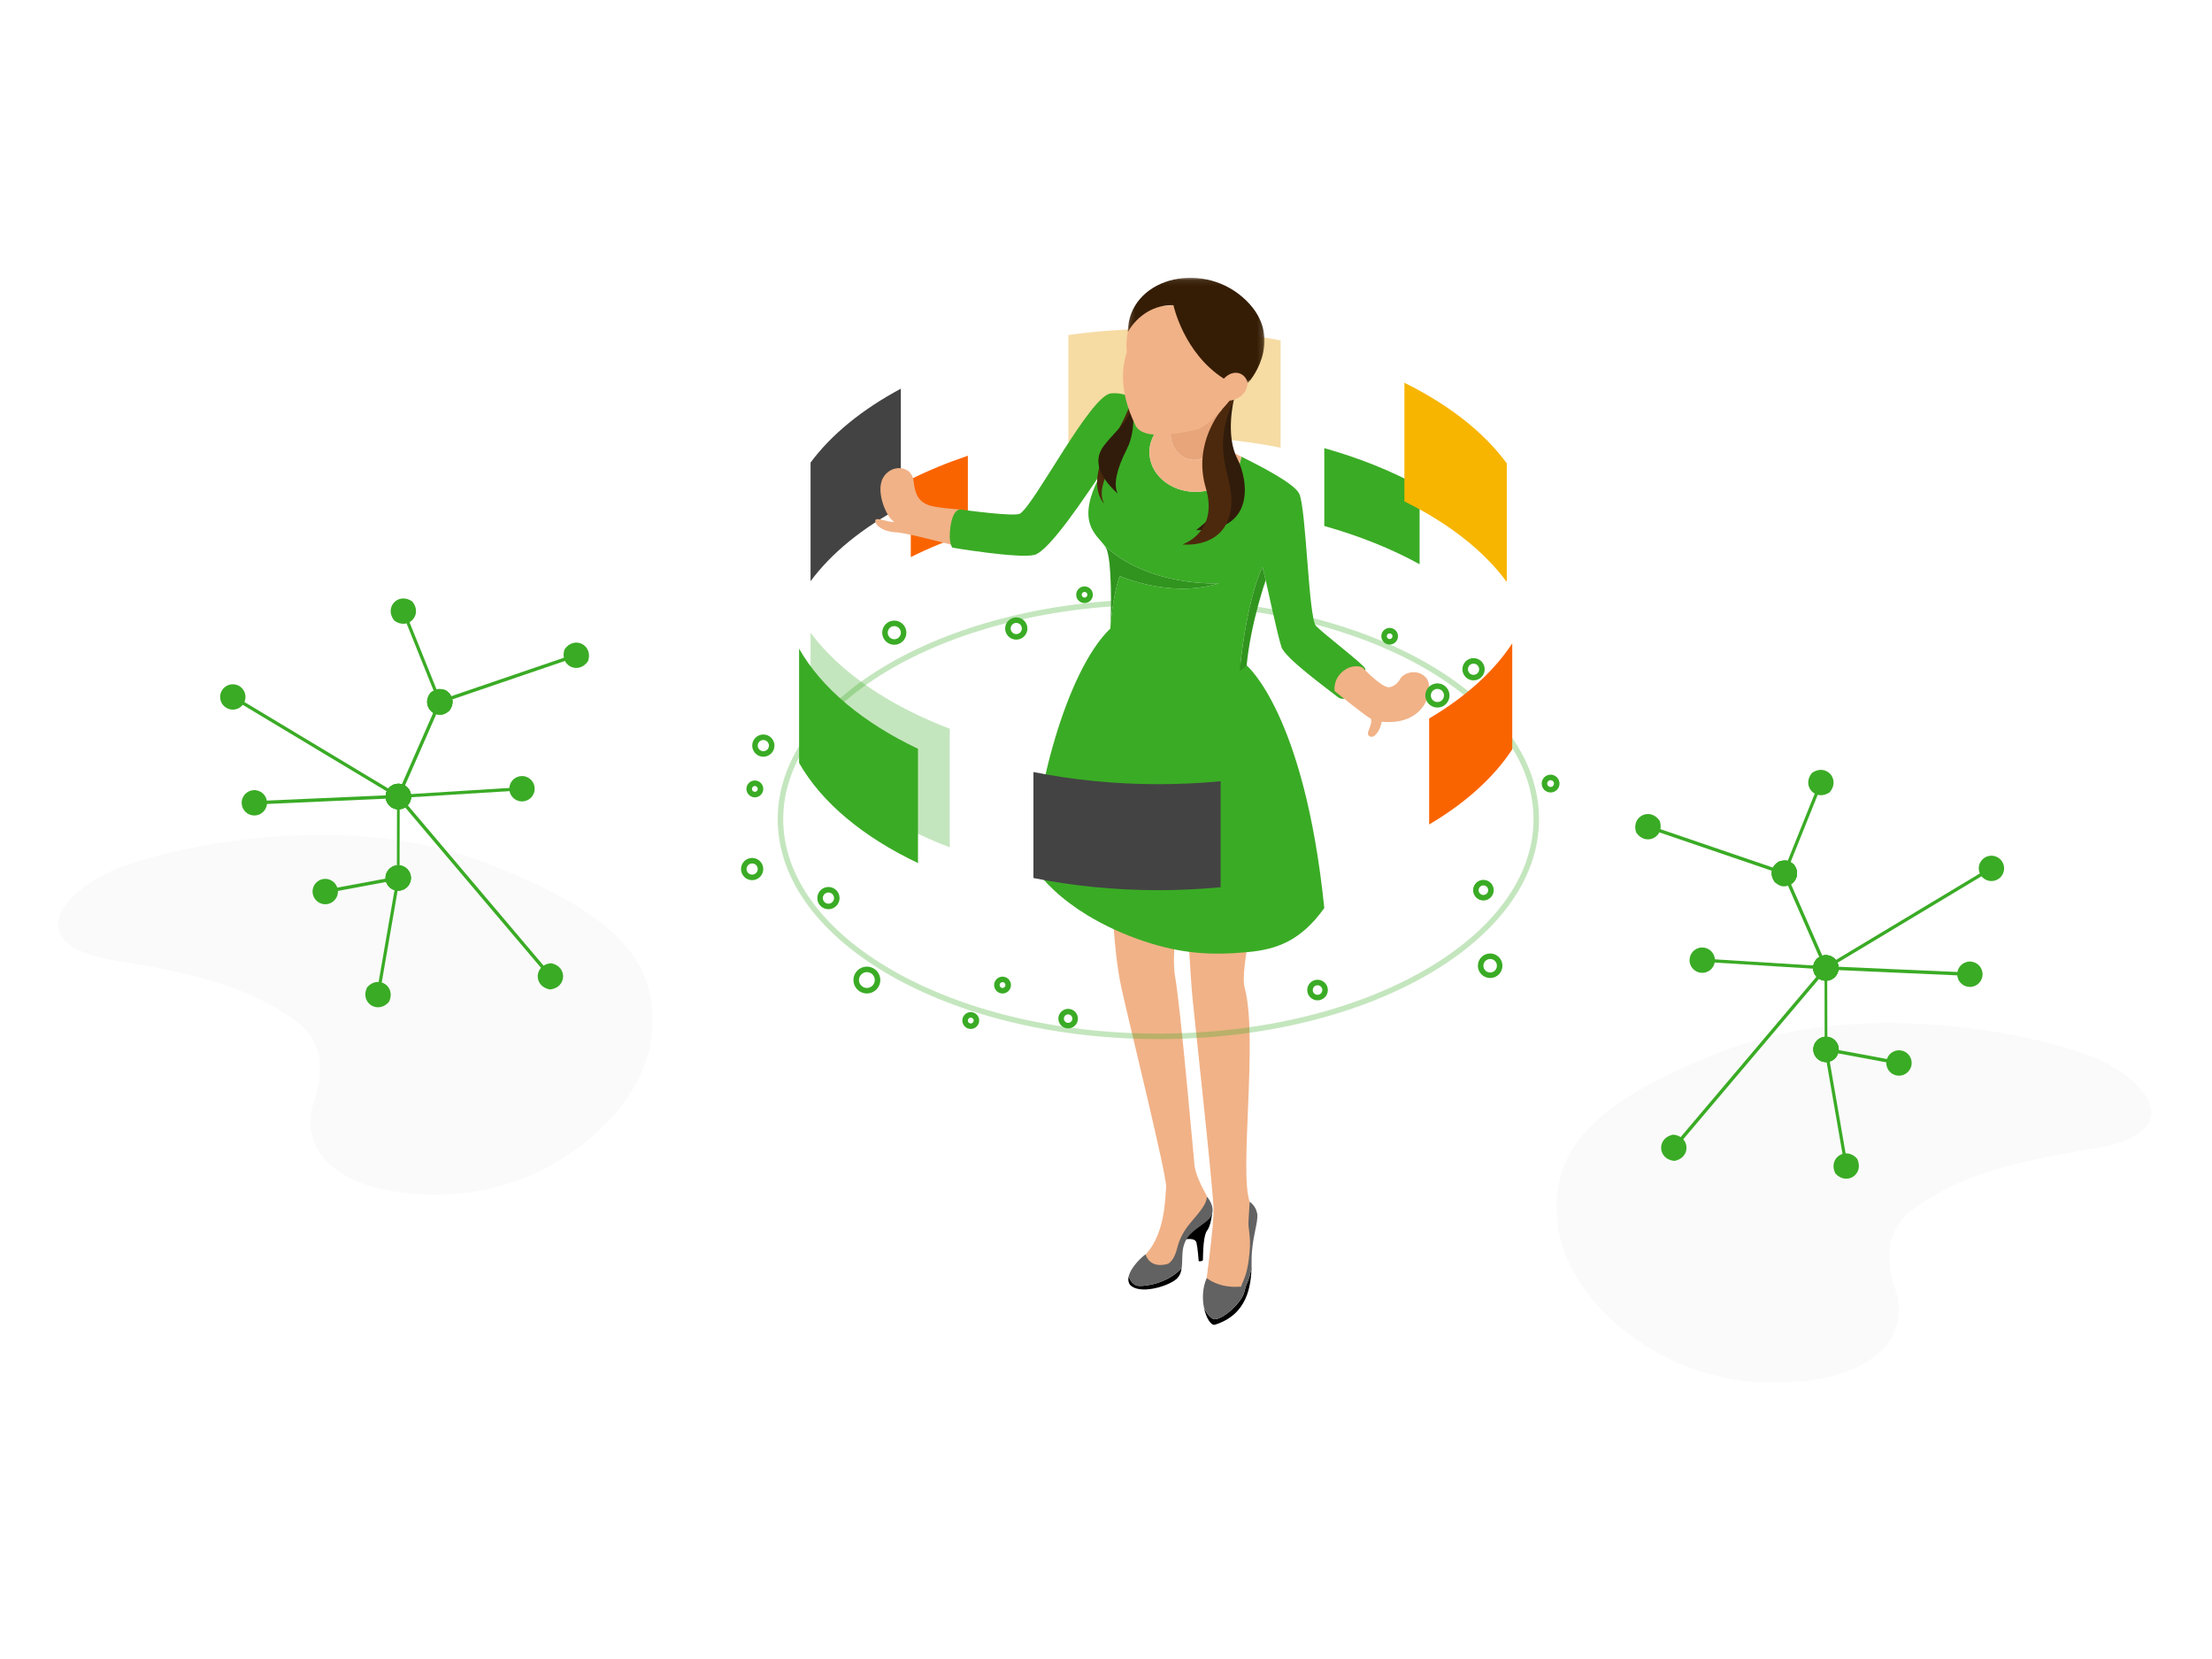 <?xml version="1.0" encoding="UTF-8"?>
<svg width="400px" height="300px" viewBox="0 0 400 300" version="1.1" xmlns="http://www.w3.org/2000/svg" xmlns:xlink="http://www.w3.org/1999/xlink">
    <!-- Generator: Sketch 55.2 (78181) - https://sketchapp.com -->
    <title>1</title>
    <desc>Created with Sketch.</desc>
    <defs>
        <polygon id="path-1" points="0.142 0.081 24.869 0.081 24.869 19.131 0.142 19.131"></polygon>
    </defs>
    <g id="1" stroke="none" stroke-width="1" fill="none" fill-rule="evenodd">
        <g id="编组-5" transform="translate(10, 50)">
            <g id="Page-1" transform="translate(125, 0)">
                <path d="M40.021,46.486 L40.021,32.411 C36.348,33.645 32.892,35.069 29.698,36.663 L29.698,50.738 C32.892,49.145 36.348,47.721 40.021,46.486" id="Fill-4" fill="#FA6400"></path>
                <path d="M104.473,45.115 C110.837,46.906 116.646,49.247 121.711,52.032 L121.711,37.956 C116.646,35.171 110.837,32.83 104.473,31.04 L104.473,45.115 Z" id="Fill-6" fill="#3AAB25"></path>
                <path d="M74.47,28.849 C82.206,28.849 89.642,29.589 96.575,30.951 L96.575,11.564 C89.642,10.203 82.206,9.463 74.47,9.463 C68.862,9.463 63.414,9.854 58.199,10.586 L58.199,29.972 C63.414,29.24 68.862,28.849 74.47,28.849" id="Fill-8" fill="#F6DBA3"></path>
                <path d="M27.902,41.738 L27.902,20.287 C20.953,24.007 15.354,28.549 11.576,33.645 L11.576,55.096 C15.354,50.001 20.953,45.459 27.902,41.738" id="Fill-10" fill="#434343"></path>
                <path d="M79.631,114.29 C79.631,114.29 80.192,125.848 80.641,130.449 C81.09,135.049 84.457,165.683 84.457,168.825 C84.457,171.967 83.11,181.841 83.11,181.841 C83.11,181.841 85.919,183.324 89.057,182.963 C89.128,182.861 91.694,181.616 91.245,171.63 C91.414,169.722 91.491,168.78 90.979,167.324 C89.057,161.867 92.536,137.518 90.067,128.597 C89.169,125.287 92.536,111.934 92.536,111.934 L79.631,114.29 Z" id="Fill-12" fill="#F1B287"></path>
                <path d="M66.11,111.934 C66.11,111.934 66.278,121.752 67.793,128.653 C69.308,135.554 76.041,162.653 75.872,164.673 C75.704,166.693 75.704,173.93 71.496,177.465 C72.674,179.653 76.63,179.737 77.05,178.559 C77.471,177.381 79.155,172.752 80.08,172.415 C81.006,172.079 84.036,167.618 83.11,166.019 C82.184,164.42 81.174,162.232 81.006,160.717 C80.838,159.203 78.442,131.753 77.499,126.633 C76.557,121.513 79.07,108.455 79.07,108.455 L66.11,111.934 Z" id="Fill-14" fill="#F1B287"></path>
                <path d="M79.176,174.141 C79.176,174.141 81.132,173.699 81.364,174.73 C81.595,175.761 81.763,178.054 81.763,178.054 C81.763,178.054 82.207,178.18 82.522,177.907 C82.563,175.929 82.647,173.32 83.3,172.5 C83.952,171.679 84.184,169.499 84.184,169.499 C84.184,169.499 80.704,171.33 79.176,174.141" id="Fill-16" fill="#000000"></path>
                <path d="M70.97,182.535 C69.92,182.495 69.366,181.524 69.1,180.813 C68.971,181.368 69.017,181.899 69.35,182.346 C70.991,184.113 75.998,182.725 77.682,181.336 C78.309,180.819 78.567,180.109 78.683,179.313 C76.338,181.877 72.632,182.598 70.97,182.535" id="Fill-18" fill="#000000"></path>
                <path d="M83.246,166.396 C83.173,167.741 82.1,168.965 80.249,171.153 C78.397,173.341 78.018,175.193 77.85,175.782 C77.682,176.371 77.25,178.008 76.167,178.559 C72.759,179.485 72.167,176.833 72.167,176.833 C71.529,177.224 69.493,179.125 69.1,180.814 C69.366,181.524 69.92,182.496 70.97,182.535 C72.632,182.598 76.338,181.878 78.683,179.314 C78.877,177.972 78.664,176.387 79.113,175.066 C79.828,172.962 81.258,172.415 83.284,170.774 C85.309,169.133 83.699,166.861 83.246,166.396" id="Fill-20" fill="#626262"></path>
                <path d="M84.877,188.546 C84.006,188.686 83.24,187.55 82.729,186.51 C83.121,188.389 83.998,189.722 84.681,189.556 C90.525,187.729 91.272,182.654 91.326,178.793 C91.015,181.591 90.487,181.535 90.039,183.524 C89.59,185.516 86.448,188.293 84.877,188.546" id="Fill-22" fill="#000000"></path>
                <path d="M92.339,169.442 C92.059,167.955 90.979,167.324 90.979,167.324 L90.789,170.48 C90.602,172.272 91.294,173.368 90.937,176.736 C90.579,180.103 90.207,180.691 89.403,182.663 C85.85,182.952 83.896,181.617 83.206,181.124 C82.413,182.932 82.397,184.916 82.729,186.51 C83.24,187.55 84.006,188.686 84.877,188.546 C86.448,188.293 89.59,185.516 90.039,183.524 C90.487,181.534 91.015,181.591 91.326,178.793 C91.33,178.502 91.331,178.217 91.329,177.942 C91.301,174.014 92.62,170.929 92.339,169.442" id="Fill-24" fill="#626262"></path>
                <path d="M90.432,70.332 C90.432,70.332 78.846,66.937 65.788,63.653 C57.75,71.338 51.875,94.317 51.875,106.72 C52.905,108.228 54.178,109.66 55.627,111.01 C57.388,112.652 59.425,114.164 61.667,115.525 C64.72,117.377 68.14,118.945 71.748,120.161 C78.524,122.442 83.913,122.805 90.693,122.165 C95.994,121.664 100.278,120.069 104.473,114.207 C100.882,78.973 90.432,70.332 90.432,70.332" id="Fill-26" fill="#3AAB25"></path>
                <path d="M142.806,98.132 C142.806,119.822 112.211,137.406 74.47,137.406 C36.728,137.406 6.133,119.822 6.133,98.132 C6.133,76.441 36.728,58.858 74.47,58.858 C112.211,58.858 142.806,76.441 142.806,98.132 Z" id="Stroke-28" stroke="#3AAB25" opacity="0.3"></path>
                <path d="M137.476,55.247 L137.476,33.796 C133.331,28.139 126.946,23.159 118.961,19.218 L118.961,40.67 C126.946,44.61 133.331,49.591 137.476,55.247" id="Fill-30" fill="#F7B500"></path>
                <path d="M11.576,64.408 L11.576,85.86 C16.847,92.969 25.661,99.001 36.743,103.226 L36.743,81.775 C25.661,77.549 16.847,71.517 11.576,64.408" id="Fill-32" fill-opacity="0.3" fill="#3AAB25"></path>
                <path d="M123.436,79.923 L123.436,99.09 C129.957,95.241 135.115,90.626 138.463,85.501 L138.463,66.334 C135.115,71.458 129.957,76.073 123.436,79.923" id="Fill-34" fill="#FA6400"></path>
                <path d="M74.47,91.806 C66.551,91.806 58.948,91.029 51.875,89.605 L51.875,108.773 C58.948,110.196 66.551,110.973 74.47,110.973 C78.303,110.973 82.061,110.789 85.723,110.44 L85.723,91.273 C82.061,91.621 78.303,91.806 74.47,91.806" id="Fill-36" fill="#434343"></path>
                <path d="M38.717,42.139 C38.717,42.139 34.13,41.858 32.783,41.297 C31.437,40.736 30.483,39.838 30.203,36.977 C29.922,34.115 26.051,33.835 24.648,36.472 C23.245,39.109 25.546,43.99 26.78,44.383 C25.602,44.495 23.526,43.485 23.302,44.046 C23.077,44.607 24.143,46.178 27.397,46.29 C29.81,46.571 36.952,48.488 36.952,48.488 C36.952,48.488 38.927,45.28 38.717,42.139" id="Fill-38" fill="#F1B287"></path>
                <path d="M111.892,70.921 C111.64,70.163 104.318,64.609 102.971,63.178 C101.625,61.747 101.204,41.886 99.942,39.277 C99.066,37.467 93.46,34.564 89.462,32.568 C88.998,36.152 85.472,38.94 81.186,38.94 C76.584,38.94 72.854,35.728 72.854,31.765 C72.854,28.892 74.82,26.42 77.651,25.274 C77.23,25.243 76.84,25.187 76.504,25.096 C73.684,24.339 69.561,20.678 65.858,21.141 C62.155,21.604 52.182,41.045 49.489,42.854 C48.731,43.527 39.053,42.181 38.717,42.138 C38.38,42.096 37.286,42.265 36.865,45.294 C36.444,48.324 37.244,49.039 37.244,49.039 C37.244,49.039 49.278,51.059 52.056,50.342 C54.833,49.625 61.565,39.277 64.343,35.234 C59.164,44.447 63.302,46.614 64.782,48.737 C64.782,48.737 64.782,48.737 64.782,48.736 C73.005,56.26 85.466,55.478 85.466,55.478 C77.901,57.865 70.234,55.267 67.457,54.173 C66.185,58.134 65.855,62.526 65.788,63.653 C65.784,63.753 65.779,63.847 65.773,63.935 C76.424,75.389 85.553,73.562 89.167,71.338 C90.566,57.605 93.293,52.532 93.293,52.532 L93.882,54.931 C93.882,54.931 96.07,65.114 96.744,67.049 C97.417,68.985 104.655,74.287 106.927,76.054 C109.199,77.822 112.144,71.678 111.892,70.921" id="Fill-40" fill="#3AAB25"></path>
                <path d="M89.167,71.338 C89.723,70.996 90.152,70.645 90.432,70.332 C91.189,62.589 93.882,54.931 93.882,54.931 L93.293,52.532 C93.293,52.532 90.566,57.605 89.167,71.338" id="Fill-42" fill="#30941E"></path>
                <path d="M65.788,63.653 C65.855,62.526 66.185,58.134 67.457,54.173 C70.234,55.267 77.901,57.865 85.467,55.478 C85.467,55.478 73.006,56.26 64.782,48.737 C64.782,48.737 64.782,48.737 64.781,48.737 C64.91,48.921 65.02,49.104 65.1,49.292 C66.08,51.578 65.951,60.436 65.788,63.653" id="Fill-44" fill="#30941E"></path>
                <path d="M106.338,74.96 C106.338,74.96 105.889,72.211 108.862,70.752 C110.546,70.135 111.443,70.752 111.443,70.752 C111.443,70.752 114.641,74.175 116.1,74.287 C116.829,74.231 117.671,73.732 118.232,72.719 C118.793,71.706 121.206,70.808 122.833,72.492 C124.46,74.175 123.113,81.3 114.866,80.515 C114.641,81.861 113.631,83.657 112.677,83.152 C111.724,82.647 113.295,81.244 112.902,79.954 C112.06,79.617 106.338,74.96 106.338,74.96" id="Fill-46" fill="#F1B287"></path>
                <path d="M85.655,30.629 C85.359,30.451 85.159,30.177 85.026,29.846 C84.494,31.773 82.868,33.176 80.943,33.176 C78.586,33.176 76.676,31.073 76.676,28.479 C76.676,27.242 77.113,26.12 77.824,25.282 C77.767,25.279 77.707,25.278 77.651,25.274 C74.82,26.42 72.854,28.892 72.854,31.765 C72.854,35.728 76.585,38.941 81.186,38.941 C85.472,38.941 88.998,36.152 89.462,32.568 C87.699,31.688 86.248,30.984 85.655,30.629" id="Fill-48" fill="#F1B287"></path>
                <path d="M85.319,25.539 C85.528,24.814 85.723,24.312 85.723,24.312 C85.723,24.312 84.814,24.529 83.542,24.759 C83.438,24.778 83.338,24.797 83.23,24.816 C81.599,25.1 79.481,25.377 77.824,25.282 C77.113,26.121 76.676,27.242 76.676,28.479 C76.676,31.073 78.586,33.176 80.943,33.176 C82.868,33.176 84.494,31.773 85.026,29.846 C84.716,29.074 84.788,27.976 84.978,26.959 C85.074,26.447 85.198,25.956 85.319,25.539" id="Fill-50" fill="#E8A57A"></path>
                <path d="M88.115,22.29 C88.115,22.29 86.566,28.657 88.717,32.874 C90.868,37.091 91.865,46.126 81.298,45.868 C84.587,43.286 86.732,40.963 85.702,34.595 C84.673,28.227 86.472,23.288 88.115,22.29" id="Fill-52" fill="#311C0B"></path>
                <path d="M85.947,24.074 C85.947,24.074 80.628,30.12 83.038,38.209 C85.447,46.298 78.821,48.45 78.821,48.45 C78.821,48.45 85.963,49.31 87.426,42.856 C88.889,36.402 83.382,32.788 88.115,22.29 C88.373,20.052 85.877,22.662 85.877,22.662 L85.947,24.074 Z" id="Fill-54" fill="#4C290D"></path>
                <path d="M69.871,21.383 C69.871,21.383 69.044,28.346 66.865,32.272 C64.686,36.197 63.503,38.984 64.708,41.135 C62.729,38.984 63.202,34.939 64.751,32.056 C66.3,29.174 68.882,25.469 69.871,21.383" id="Fill-56" fill="#4C290D"></path>
                <path d="M69.729,21.98 C69.981,25.723 67.12,27.327 64.595,30.629 C64.331,30.974 64.138,31.32 63.985,31.664 C62.674,34.612 65.161,37.469 67.12,39.277 C66.297,37.631 66.931,34.852 68.701,31.345 C68.741,31.267 68.773,31.193 68.813,31.114 C70.675,27.495 69.729,21.98 69.729,21.98" id="Fill-58" fill="#311C0B"></path>
                <path d="M71.076,5.595 C71.076,5.595 68.236,8.521 68.753,13.684 C68.15,15.663 67.055,20.138 70.227,26.678 C70.732,28.055 72.711,29.776 81.661,27.625 C83.984,26.678 87.34,22.462 87.34,22.462 C87.34,22.462 90.352,22.203 90.61,19.278 C90.868,13.254 86.824,4.562 86.824,4.562 L71.076,5.595 Z" id="Fill-60" fill="#F1B287"></path>
                <g id="Group-64" transform="translate(68.793, 0.147)">
                    <mask id="mask-2" fill="white">
                        <use xlink:href="#path-1"></use>
                    </mask>
                    <g id="Clip-63"></g>
                    <path d="M8.403,5.047 C8.403,5.047 10.229,13.681 17.515,18.328 C19.293,16.435 21.473,17.295 21.818,19.131 C22.85,18.213 28.644,10.296 20.899,3.584 C13.155,-3.128 0.268,0.253 0.142,9.921 C1.911,6.796 5.085,4.904 8.403,5.047" id="Fill-62" fill="#351D05" mask="url(#mask-2)"></path>
                </g>
                <path d="M23.689,127.222 C23.689,128.289 22.825,129.153 21.759,129.153 C20.692,129.153 19.828,128.289 19.828,127.222 C19.828,126.156 20.692,125.292 21.759,125.292 C22.825,125.292 23.689,126.156 23.689,127.222 Z" id="Stroke-65" stroke="#3AAB25"></path>
                <path d="M136.189,124.638 C136.189,125.588 135.419,126.359 134.468,126.359 C133.518,126.359 132.747,125.588 132.747,124.638 C132.747,123.687 133.518,122.917 134.468,122.917 C135.419,122.917 136.189,123.687 136.189,124.638 Z" id="Stroke-67" stroke="#3AAB25"></path>
                <path d="M104.616,129.03 C104.616,129.783 104.005,130.394 103.252,130.394 C102.499,130.394 101.889,129.783 101.889,129.03 C101.889,128.277 102.499,127.667 103.252,127.667 C104.005,127.667 104.616,128.277 104.616,129.03 Z" id="Stroke-69" stroke="#3AAB25"></path>
                <path d="M134.611,110.973 C134.611,111.726 134,112.337 133.247,112.337 C132.494,112.337 131.884,111.726 131.884,110.973 C131.884,110.22 132.494,109.61 133.247,109.61 C134,109.61 134.611,110.22 134.611,110.973 Z" id="Stroke-71" stroke="#3AAB25"></path>
                <path d="M146.509,91.694 C146.509,92.307 146.012,92.805 145.398,92.805 C144.785,92.805 144.288,92.307 144.288,91.694 C144.288,91.081 144.785,90.584 145.398,90.584 C146.012,90.584 146.509,91.081 146.509,91.694 Z" id="Stroke-73" stroke="#3AAB25"></path>
                <path d="M126.618,75.761 C126.618,76.693 125.863,77.449 124.931,77.449 C123.999,77.449 123.244,76.693 123.244,75.761 C123.244,74.829 123.999,74.074 124.931,74.074 C125.863,74.074 126.618,74.829 126.618,75.761 Z" id="Stroke-75" stroke="#3AAB25"></path>
                <path d="M28.402,64.408 C28.402,65.34 27.647,66.096 26.715,66.096 C25.783,66.096 25.028,65.34 25.028,64.408 C25.028,63.476 25.783,62.721 26.715,62.721 C27.647,62.721 28.402,63.476 28.402,64.408 Z" id="Stroke-77" stroke="#3AAB25"></path>
                <path d="M132.977,71.02 C132.977,71.856 132.299,72.534 131.463,72.534 C130.628,72.534 129.95,71.856 129.95,71.02 C129.95,70.184 130.627,69.507 131.463,69.507 C132.299,69.507 132.977,70.184 132.977,71.02 Z" id="Stroke-79" stroke="#3AAB25"></path>
                <path d="M117.301,65.049 C117.301,65.606 116.851,66.056 116.294,66.056 C115.739,66.056 115.288,65.606 115.288,65.049 C115.288,64.493 115.739,64.043 116.294,64.043 C116.851,64.043 117.301,64.493 117.301,65.049 Z" id="Stroke-81" stroke="#3AAB25"></path>
                <path d="M62.123,57.548 C62.123,58.104 61.673,58.554 61.117,58.554 C60.561,58.554 60.11,58.104 60.11,57.548 C60.11,56.991 60.561,56.541 61.117,56.541 C61.673,56.541 62.123,56.991 62.123,57.548 Z" id="Stroke-83" stroke="#3AAB25"></path>
                <path d="M16.32,112.404 C16.32,113.239 15.644,113.915 14.809,113.915 C13.974,113.915 13.297,113.239 13.297,112.404 C13.297,111.569 13.974,110.892 14.809,110.892 C15.644,110.892 16.32,111.569 16.32,112.404 Z" id="Stroke-85" stroke="#3AAB25"></path>
                <path d="M4.547,84.829 C4.547,85.664 3.87,86.34 3.035,86.34 C2.2,86.34 1.523,85.664 1.523,84.829 C1.523,83.994 2.2,83.317 3.035,83.317 C3.87,83.317 4.547,83.994 4.547,84.829 Z" id="Stroke-87" stroke="#3AAB25"></path>
                <path d="M50.285,63.653 C50.285,64.488 49.608,65.165 48.773,65.165 C47.939,65.165 47.262,64.488 47.262,63.653 C47.262,62.818 47.939,62.142 48.773,62.142 C49.608,62.142 50.285,62.818 50.285,63.653 Z" id="Stroke-89" stroke="#3AAB25"></path>
                <path d="M2.523,92.659 C2.523,93.225 2.065,93.683 1.5,93.683 C0.935,93.683 0.477,93.224 0.477,92.659 C0.477,92.094 0.935,91.636 1.5,91.636 C2.065,91.636 2.523,92.094 2.523,92.659 Z" id="Stroke-91" stroke="#3AAB25"></path>
                <path d="M41.568,134.544 C41.568,135.109 41.109,135.567 40.544,135.567 C39.979,135.567 39.521,135.109 39.521,134.544 C39.521,133.979 39.979,133.521 40.544,133.521 C41.109,133.521 41.568,133.979 41.568,134.544 Z" id="Stroke-93" stroke="#3AAB25"></path>
                <path d="M47.314,128.13 C47.314,128.695 46.856,129.153 46.291,129.153 C45.726,129.153 45.268,128.695 45.268,128.13 C45.268,127.565 45.726,127.107 46.291,127.107 C46.856,127.107 47.314,127.565 47.314,128.13 Z" id="Stroke-95" stroke="#3AAB25"></path>
                <path d="M59.049,133.303 C59.544,133.797 59.544,134.6 59.049,135.095 C58.554,135.59 57.752,135.59 57.256,135.095 C56.762,134.6 56.762,133.797 57.257,133.303 C57.752,132.808 58.554,132.808 59.049,133.303 Z" id="Stroke-97" stroke="#3AAB25"></path>
                <path d="M2.523,107.151 C2.523,107.986 1.847,108.662 1.012,108.662 C0.177,108.662 -0.5,107.986 -0.5,107.151 C-0.5,106.316 0.177,105.639 1.012,105.639 C1.847,105.639 2.523,106.316 2.523,107.151 Z" id="Stroke-99" stroke="#3AAB25"></path>
                <path d="M9.5,67.296 L9.5,87.961 C13.568,95.122 21.116,101.379 31.002,106.067 L31.002,85.402 C21.116,80.714 13.568,74.457 9.5,67.296" id="Fill-101" fill="#3AAB25"></path>
            </g>
            <g id="编组-7" transform="translate(0, 57.5)">
                <g id="1" transform="translate(325.5, 110) scale(1, -1) translate(-325.5, -110) translate(271.5, 77.5)" fill="#FAFAFA">
                    <path d="M36.585,0.069 C55.451,-0.819 63.878,6.984 61.461,16.13 C58.858,23.265 60.1,28.519 65.186,31.891 C72.816,36.949 79.673,39.469 97.196,42.304 C114.72,45.138 106.881,55.202 95.884,59.289 C84.886,63.377 54.681,69.428 30.23,59.99 C5.78,50.552 -1.328,41.66 0.196,28.452 C1.721,15.243 17.72,0.957 36.585,0.069 Z" id="Path"></path>
                </g>
                <g id="1" transform="translate(54, 76) scale(-1, -1) translate(-54, -76) translate(0, 43.5)" fill="#FAFAFA">
                    <path d="M36.585,0.069 C55.451,-0.819 63.878,6.984 61.461,16.13 C58.858,23.265 60.1,28.519 65.186,31.891 C72.816,36.949 79.673,39.469 97.196,42.304 C114.72,45.138 106.881,55.202 95.884,59.289 C84.886,63.377 54.681,69.428 30.23,59.99 C5.78,50.552 -1.328,41.66 0.196,28.452 C1.721,15.243 17.72,0.957 36.585,0.069 Z" id="Path"></path>
                </g>
                <g id="Page-1" transform="translate(29.5, 0)">
                    <polygon id="Fill-1" fill="#3AAB25" points="32.796 36.689 32.282 36.359 39.78 19.254 40.294 19.584"></polygon>
                    <g id="Group-82" transform="translate(0, 0.367)">
                        <path d="M34.47,37.396 C33.785,38.463 32.365,38.772 31.299,38.087 C30.233,37.403 29.924,35.983 30.608,34.917 C31.293,33.851 32.712,33.542 33.779,34.226 C34.845,34.911 35.154,36.33 34.47,37.396" id="Fill-2" fill="#3AAB25"></path>
                        <path d="M40.543,21.374 C43.444,20.319 42.608,16.482 39.532,16.729 L39.531,16.729 C36.63,17.784 37.466,21.622 40.543,21.374" id="Fill-4" fill="#3AAB25"></path>
                        <polygon id="Fill-6" fill="#3AAB25" points="59.81 68.893 32.325 36.436 32.773 36.022 60.257 68.478"></polygon>
                        <path d="M60.211,66.327 C63.135,66.909 62.989,70.695 60.029,71.051 C59.973,71.058 59.912,71.056 59.857,71.045 C56.933,70.463 57.078,66.676 60.039,66.32 C60.094,66.313 60.156,66.316 60.211,66.327" id="Fill-8" fill="#3AAB25"></path>
                        <path d="M60.211,66.327 C63.135,66.909 62.989,70.695 60.029,71.051 C59.973,71.058 59.912,71.056 59.857,71.045 C56.933,70.463 57.078,66.676 60.039,66.32 C60.094,66.313 60.156,66.316 60.211,66.327 Z" id="Stroke-10"></path>
                        <path d="M34.233,34.67 C33.372,33.741 31.919,33.685 30.99,34.546 C30.06,35.407 30.005,36.859 30.866,37.788 C31.726,38.718 33.178,38.774 34.108,37.913 C35.038,37.052 35.094,35.6 34.233,34.67" id="Fill-12" fill="#3AAB25"></path>
                        <polygon id="Fill-14" fill="#3AAB25" points="6.507 37.612 6.48 37.003 32.525 35.852 32.552 36.462"></polygon>
                        <path d="M32.437,33.864 C33.703,33.809 34.775,34.79 34.831,36.055 C34.887,37.321 33.906,38.393 32.64,38.449 C31.374,38.505 30.302,37.524 30.246,36.258 C30.191,34.992 31.172,33.921 32.437,33.864" id="Fill-16" fill="#3AAB25"></path>
                        <path d="M6.392,35.015 C5.126,35.071 4.145,36.143 4.201,37.409 C4.257,38.675 5.329,39.656 6.594,39.6 C7.86,39.544 8.841,38.472 8.785,37.206 C8.729,35.94 7.658,34.959 6.392,35.015" id="Fill-18" fill="#3AAB25"></path>
                        <path d="M6.392,35.015 C5.126,35.071 4.145,36.143 4.201,37.409 C4.257,38.675 5.329,39.656 6.594,39.6 C7.86,39.544 8.841,38.472 8.785,37.206 C8.729,35.94 7.658,34.959 6.392,35.015 Z" id="Stroke-20"></path>
                        <polygon id="Fill-22" fill="#3AAB25" points="40.136 19.34 39.939 18.763 64.611 10.339 64.808 10.916"></polygon>
                        <path d="M62.576,9.58 C64.294,7.015 67.821,8.746 66.843,11.675 C65.124,14.239 61.599,12.508 62.576,9.58" id="Fill-24" fill="#3AAB25"></path>
                        <path d="M62.576,9.58 C64.294,7.015 67.821,8.746 66.843,11.675 C65.124,14.239 61.599,12.508 62.576,9.58 Z" id="Stroke-26"></path>
                        <path d="M41.084,16.918 C38.156,15.941 36.426,19.466 38.99,21.185 C41.918,22.163 43.649,18.637 41.084,16.918" id="Fill-28" fill="#3AAB25"></path>
                        <polygon id="Fill-30" fill="#3AAB25" points="39.732 19.064 33.132 2.655 33.742 2.63 40.342 19.039"></polygon>
                        <path d="M31.825,4.388 C29.859,2.012 32.518,-0.873 35.046,0.893 C35.047,0.895 35.049,0.896 35.05,0.897 C37.015,3.273 34.357,6.156 31.829,4.392 C31.828,4.391 31.826,4.389 31.825,4.388" id="Fill-32" fill="#3AAB25"></path>
                        <path d="M31.825,4.388 C29.859,2.012 32.518,-0.873 35.046,0.893 C35.047,0.895 35.049,0.896 35.05,0.897 C37.015,3.273 34.357,6.156 31.829,4.392 C31.828,4.391 31.826,4.389 31.825,4.388 Z" id="Stroke-34"></path>
                        <path d="M38.288,17.444 C36.522,19.971 39.407,22.63 41.782,20.664 C41.784,20.663 41.785,20.662 41.787,20.66 C43.552,18.132 40.668,15.474 38.292,17.439 C38.291,17.44 38.289,17.442 38.288,17.444" id="Fill-36" fill="#3AAB25"></path>
                        <path d="M38.288,17.444 C36.522,19.971 39.407,22.63 41.782,20.664 C41.784,20.663 41.785,20.662 41.787,20.66 C43.552,18.132 40.668,15.474 38.292,17.439 C38.291,17.44 38.289,17.442 38.288,17.444 Z" id="Stroke-38"></path>
                        <polygon id="Fill-40" fill="#3AAB25" points="32.753 51.084 32.267 50.715 32.296 35.972 32.782 36.341"></polygon>
                        <path d="M30.712,34.769 C31.478,33.76 32.918,33.563 33.927,34.33 C34.936,35.096 35.132,36.536 34.366,37.545 C33.599,38.554 32.16,38.75 31.151,37.984 C30.142,37.218 29.945,35.777 30.712,34.769" id="Fill-42" fill="#3AAB25"></path>
                        <path d="M30.801,49.37 C29.819,50.472 30.103,52.204 31.428,52.924 C32.343,53.422 33.527,53.208 34.22,52.431 C35.201,51.329 34.917,49.595 33.592,48.876 C32.678,48.379 31.493,48.592 30.801,49.37" id="Fill-44" fill="#3AAB25"></path>
                        <polygon id="Fill-46" fill="#3AAB25" points="54.814 35.055 32.459 36.451 32.619 35.862 54.974 34.466"></polygon>
                        <path d="M31.939,38.371 C30.716,38.04 29.993,36.78 30.324,35.557 C30.655,34.334 31.915,33.611 33.138,33.942 C34.362,34.273 35.085,35.533 34.753,36.757 C34.422,37.979 33.162,38.703 31.939,38.371" id="Fill-48" fill="#3AAB25"></path>
                        <path d="M54.295,36.976 C55.517,37.307 56.778,36.583 57.109,35.36 C57.44,34.137 56.717,32.877 55.494,32.546 C54.271,32.215 53.011,32.938 52.68,34.161 C52.348,35.384 53.072,36.644 54.295,36.976" id="Fill-50" fill="#3AAB25"></path>
                        <path d="M54.295,36.976 C55.517,37.307 56.778,36.583 57.109,35.36 C57.44,34.137 56.717,32.877 55.494,32.546 C54.271,32.215 53.011,32.938 52.68,34.161 C52.348,35.384 53.072,36.644 54.295,36.976 Z" id="Stroke-52"></path>
                        <polygon id="Fill-54" fill="#3AAB25" points="32.323 36.372 2.383 18.379 2.815 17.949 32.755 35.941"></polygon>
                        <path d="M34.163,34.536 C35.058,35.432 35.057,36.886 34.159,37.78 C33.263,38.676 31.81,38.674 30.915,37.778 C30.02,36.881 30.021,35.428 30.918,34.533 C31.815,33.638 33.268,33.639 34.163,34.536" id="Fill-56" fill="#3AAB25"></path>
                        <path d="M34.163,34.536 C35.058,35.432 35.057,36.886 34.159,37.78 C33.263,38.676 31.81,38.674 30.915,37.778 C30.02,36.881 30.021,35.428 30.918,34.533 C31.815,33.638 33.268,33.639 34.163,34.536 Z" id="Stroke-58"></path>
                        <path d="M4.223,16.543 C3.328,15.647 1.876,15.645 0.979,16.54 C0.082,17.435 0.08,18.888 0.976,19.785 C1.871,20.682 3.323,20.683 4.22,19.788 C5.117,18.893 5.119,17.44 4.223,16.543" id="Fill-60" fill="#3AAB25"></path>
                        <path d="M4.223,16.543 C3.328,15.647 1.876,15.645 0.979,16.54 C0.082,17.435 0.08,18.888 0.976,19.785 C1.871,20.682 3.323,20.683 4.22,19.788 C5.117,18.893 5.119,17.44 4.223,16.543 Z" id="Stroke-62"></path>
                        <polygon id="Fill-64" fill="#3AAB25" points="19.372 53.654 19.26 53.054 32.455 50.6 32.566 51.2"></polygon>
                        <path d="M31.91,48.685 C33.336,48.303 34.757,49.335 34.805,50.842 C34.838,51.883 34.116,52.845 33.11,53.115 C31.685,53.497 30.264,52.465 30.215,50.958 C30.182,49.917 30.905,48.955 31.91,48.685" id="Fill-66" fill="#3AAB25"></path>
                        <path d="M19.258,51.06 C17.751,51.108 16.719,52.529 17.101,53.954 C17.371,54.96 18.333,55.682 19.374,55.649 C20.881,55.602 21.913,54.18 21.53,52.754 C21.261,51.749 20.299,51.027 19.258,51.06" id="Fill-68" fill="#3AAB25"></path>
                        <path d="M19.258,51.06 C17.751,51.108 16.719,52.529 17.101,53.954 C17.371,54.96 18.333,55.682 19.374,55.649 C20.881,55.602 21.913,54.18 21.53,52.754 C21.261,51.749 20.299,51.027 19.258,51.06 Z" id="Stroke-70"></path>
                        <polygon id="Fill-72" fill="#3AAB25" points="28.56 72.048 32.211 50.958 32.81 50.842 29.159 71.932"></polygon>
                        <path d="M30.299,51.514 C29.908,50.091 30.931,48.663 32.437,48.606 C33.478,48.566 34.445,49.282 34.721,50.285 C35.113,51.709 34.09,53.137 32.583,53.195 C31.542,53.234 30.575,52.518 30.299,51.514" id="Fill-74" fill="#3AAB25"></path>
                        <path d="M30.299,51.514 C29.908,50.091 30.931,48.663 32.437,48.606 C33.478,48.566 34.445,49.282 34.721,50.285 C35.113,51.709 34.09,53.137 32.583,53.195 C31.542,53.234 30.575,52.518 30.299,51.514 Z" id="Stroke-76"></path>
                        <path d="M26.891,70.659 C25.519,73.423 28.771,75.624 30.828,73.323 C32.201,70.557 28.947,68.356 26.891,70.659" id="Fill-78" fill="#3AAB25"></path>
                        <path d="M26.891,70.659 C25.519,73.423 28.771,75.624 30.828,73.323 C32.201,70.557 28.947,68.356 26.891,70.659 Z" id="Stroke-80"></path>
                    </g>
                </g>
                <g id="Page-1" transform="translate(318.713, 69) scale(-1, 1) translate(-318.713, -69) translate(284.713, 31)">
                    <polygon id="Fill-1" fill="#3AAB25" points="32.796 36.689 32.282 36.359 39.78 19.254 40.294 19.584"></polygon>
                    <g id="Group-82" transform="translate(0, 0.367)">
                        <path d="M34.47,37.396 C33.785,38.463 32.365,38.772 31.299,38.087 C30.233,37.403 29.924,35.983 30.608,34.917 C31.293,33.851 32.712,33.542 33.779,34.226 C34.845,34.911 35.154,36.33 34.47,37.396" id="Fill-2" fill="#3AAB25"></path>
                        <path d="M40.543,21.374 C43.444,20.319 42.608,16.482 39.532,16.729 L39.531,16.729 C36.63,17.784 37.466,21.622 40.543,21.374" id="Fill-4" fill="#3AAB25"></path>
                        <polygon id="Fill-6" fill="#3AAB25" points="59.81 68.893 32.325 36.436 32.773 36.022 60.257 68.478"></polygon>
                        <path d="M60.211,66.327 C63.135,66.909 62.989,70.695 60.029,71.051 C59.973,71.058 59.912,71.056 59.857,71.045 C56.933,70.463 57.078,66.676 60.039,66.32 C60.094,66.313 60.156,66.316 60.211,66.327" id="Fill-8" fill="#3AAB25"></path>
                        <path d="M60.211,66.327 C63.135,66.909 62.989,70.695 60.029,71.051 C59.973,71.058 59.912,71.056 59.857,71.045 C56.933,70.463 57.078,66.676 60.039,66.32 C60.094,66.313 60.156,66.316 60.211,66.327 Z" id="Stroke-10"></path>
                        <path d="M34.233,34.67 C33.372,33.741 31.919,33.685 30.99,34.546 C30.06,35.407 30.005,36.859 30.866,37.788 C31.726,38.718 33.178,38.774 34.108,37.913 C35.038,37.052 35.094,35.6 34.233,34.67" id="Fill-12" fill="#3AAB25"></path>
                        <polygon id="Fill-14" fill="#3AAB25" points="6.507 37.612 6.48 37.003 32.525 35.852 32.552 36.462"></polygon>
                        <path d="M32.437,33.864 C33.703,33.809 34.775,34.79 34.831,36.055 C34.887,37.321 33.906,38.393 32.64,38.449 C31.374,38.505 30.302,37.524 30.246,36.258 C30.191,34.992 31.172,33.921 32.437,33.864" id="Fill-16" fill="#3AAB25"></path>
                        <path d="M6.392,35.015 C5.126,35.071 4.145,36.143 4.201,37.409 C4.257,38.675 5.329,39.656 6.594,39.6 C7.86,39.544 8.841,38.472 8.785,37.206 C8.729,35.94 7.658,34.959 6.392,35.015" id="Fill-18" fill="#3AAB25"></path>
                        <path d="M6.392,35.015 C5.126,35.071 4.145,36.143 4.201,37.409 C4.257,38.675 5.329,39.656 6.594,39.6 C7.86,39.544 8.841,38.472 8.785,37.206 C8.729,35.94 7.658,34.959 6.392,35.015 Z" id="Stroke-20"></path>
                        <polygon id="Fill-22" fill="#3AAB25" points="40.136 19.34 39.939 18.763 64.611 10.339 64.808 10.916"></polygon>
                        <path d="M62.576,9.58 C64.294,7.015 67.821,8.746 66.843,11.675 C65.124,14.239 61.599,12.508 62.576,9.58" id="Fill-24" fill="#3AAB25"></path>
                        <path d="M62.576,9.58 C64.294,7.015 67.821,8.746 66.843,11.675 C65.124,14.239 61.599,12.508 62.576,9.58 Z" id="Stroke-26"></path>
                        <path d="M41.084,16.918 C38.156,15.941 36.426,19.466 38.99,21.185 C41.918,22.163 43.649,18.637 41.084,16.918" id="Fill-28" fill="#3AAB25"></path>
                        <polygon id="Fill-30" fill="#3AAB25" points="39.732 19.064 33.132 2.655 33.742 2.63 40.342 19.039"></polygon>
                        <path d="M31.825,4.388 C29.859,2.012 32.518,-0.873 35.046,0.893 C35.047,0.895 35.049,0.896 35.05,0.897 C37.015,3.273 34.357,6.156 31.829,4.392 C31.828,4.391 31.826,4.389 31.825,4.388" id="Fill-32" fill="#3AAB25"></path>
                        <path d="M31.825,4.388 C29.859,2.012 32.518,-0.873 35.046,0.893 C35.047,0.895 35.049,0.896 35.05,0.897 C37.015,3.273 34.357,6.156 31.829,4.392 C31.828,4.391 31.826,4.389 31.825,4.388 Z" id="Stroke-34"></path>
                        <path d="M38.288,17.444 C36.522,19.971 39.407,22.63 41.782,20.664 C41.784,20.663 41.785,20.662 41.787,20.66 C43.552,18.132 40.668,15.474 38.292,17.439 C38.291,17.44 38.289,17.442 38.288,17.444" id="Fill-36" fill="#3AAB25"></path>
                        <path d="M38.288,17.444 C36.522,19.971 39.407,22.63 41.782,20.664 C41.784,20.663 41.785,20.662 41.787,20.66 C43.552,18.132 40.668,15.474 38.292,17.439 C38.291,17.44 38.289,17.442 38.288,17.444 Z" id="Stroke-38"></path>
                        <polygon id="Fill-40" fill="#3AAB25" points="32.753 51.084 32.267 50.715 32.296 35.972 32.782 36.341"></polygon>
                        <path d="M30.712,34.769 C31.478,33.76 32.918,33.563 33.927,34.33 C34.936,35.096 35.132,36.536 34.366,37.545 C33.599,38.554 32.16,38.75 31.151,37.984 C30.142,37.218 29.945,35.777 30.712,34.769" id="Fill-42" fill="#3AAB25"></path>
                        <path d="M30.801,49.37 C29.819,50.472 30.103,52.204 31.428,52.924 C32.343,53.422 33.527,53.208 34.22,52.431 C35.201,51.329 34.917,49.595 33.592,48.876 C32.678,48.379 31.493,48.592 30.801,49.37" id="Fill-44" fill="#3AAB25"></path>
                        <polygon id="Fill-46" fill="#3AAB25" points="54.814 35.055 32.459 36.451 32.619 35.862 54.974 34.466"></polygon>
                        <path d="M31.939,38.371 C30.716,38.04 29.993,36.78 30.324,35.557 C30.655,34.334 31.915,33.611 33.138,33.942 C34.362,34.273 35.085,35.533 34.753,36.757 C34.422,37.979 33.162,38.703 31.939,38.371" id="Fill-48" fill="#3AAB25"></path>
                        <path d="M54.295,36.976 C55.517,37.307 56.778,36.583 57.109,35.36 C57.44,34.137 56.717,32.877 55.494,32.546 C54.271,32.215 53.011,32.938 52.68,34.161 C52.348,35.384 53.072,36.644 54.295,36.976" id="Fill-50" fill="#3AAB25"></path>
                        <path d="M54.295,36.976 C55.517,37.307 56.778,36.583 57.109,35.36 C57.44,34.137 56.717,32.877 55.494,32.546 C54.271,32.215 53.011,32.938 52.68,34.161 C52.348,35.384 53.072,36.644 54.295,36.976 Z" id="Stroke-52"></path>
                        <polygon id="Fill-54" fill="#3AAB25" points="32.323 36.372 2.383 18.379 2.815 17.949 32.755 35.941"></polygon>
                        <path d="M34.163,34.536 C35.058,35.432 35.057,36.886 34.159,37.78 C33.263,38.676 31.81,38.674 30.915,37.778 C30.02,36.881 30.021,35.428 30.918,34.533 C31.815,33.638 33.268,33.639 34.163,34.536" id="Fill-56" fill="#3AAB25"></path>
                        <path d="M34.163,34.536 C35.058,35.432 35.057,36.886 34.159,37.78 C33.263,38.676 31.81,38.674 30.915,37.778 C30.02,36.881 30.021,35.428 30.918,34.533 C31.815,33.638 33.268,33.639 34.163,34.536 Z" id="Stroke-58"></path>
                        <path d="M4.223,16.543 C3.328,15.647 1.876,15.645 0.979,16.54 C0.082,17.435 0.08,18.888 0.976,19.785 C1.871,20.682 3.323,20.683 4.22,19.788 C5.117,18.893 5.119,17.44 4.223,16.543" id="Fill-60" fill="#3AAB25"></path>
                        <path d="M4.223,16.543 C3.328,15.647 1.876,15.645 0.979,16.54 C0.082,17.435 0.08,18.888 0.976,19.785 C1.871,20.682 3.323,20.683 4.22,19.788 C5.117,18.893 5.119,17.44 4.223,16.543 Z" id="Stroke-62"></path>
                        <polygon id="Fill-64" fill="#3AAB25" points="19.372 53.654 19.26 53.054 32.455 50.6 32.566 51.2"></polygon>
                        <path d="M31.91,48.685 C33.336,48.303 34.757,49.335 34.805,50.842 C34.838,51.883 34.116,52.845 33.11,53.115 C31.685,53.497 30.264,52.465 30.215,50.958 C30.182,49.917 30.905,48.955 31.91,48.685" id="Fill-66" fill="#3AAB25"></path>
                        <path d="M19.258,51.06 C17.751,51.108 16.719,52.529 17.101,53.954 C17.371,54.96 18.333,55.682 19.374,55.649 C20.881,55.602 21.913,54.18 21.53,52.754 C21.261,51.749 20.299,51.027 19.258,51.06" id="Fill-68" fill="#3AAB25"></path>
                        <path d="M19.258,51.06 C17.751,51.108 16.719,52.529 17.101,53.954 C17.371,54.96 18.333,55.682 19.374,55.649 C20.881,55.602 21.913,54.18 21.53,52.754 C21.261,51.749 20.299,51.027 19.258,51.06 Z" id="Stroke-70"></path>
                        <polygon id="Fill-72" fill="#3AAB25" points="28.56 72.048 32.211 50.958 32.81 50.842 29.159 71.932"></polygon>
                        <path d="M30.299,51.514 C29.908,50.091 30.931,48.663 32.437,48.606 C33.478,48.566 34.445,49.282 34.721,50.285 C35.113,51.709 34.09,53.137 32.583,53.195 C31.542,53.234 30.575,52.518 30.299,51.514" id="Fill-74" fill="#3AAB25"></path>
                        <path d="M30.299,51.514 C29.908,50.091 30.931,48.663 32.437,48.606 C33.478,48.566 34.445,49.282 34.721,50.285 C35.113,51.709 34.09,53.137 32.583,53.195 C31.542,53.234 30.575,52.518 30.299,51.514 Z" id="Stroke-76"></path>
                        <path d="M26.891,70.659 C25.519,73.423 28.771,75.624 30.828,73.323 C32.201,70.557 28.947,68.356 26.891,70.659" id="Fill-78" fill="#3AAB25"></path>
                        <path d="M26.891,70.659 C25.519,73.423 28.771,75.624 30.828,73.323 C32.201,70.557 28.947,68.356 26.891,70.659 Z" id="Stroke-80"></path>
                    </g>
                </g>
            </g>
        </g>
    </g>
</svg>